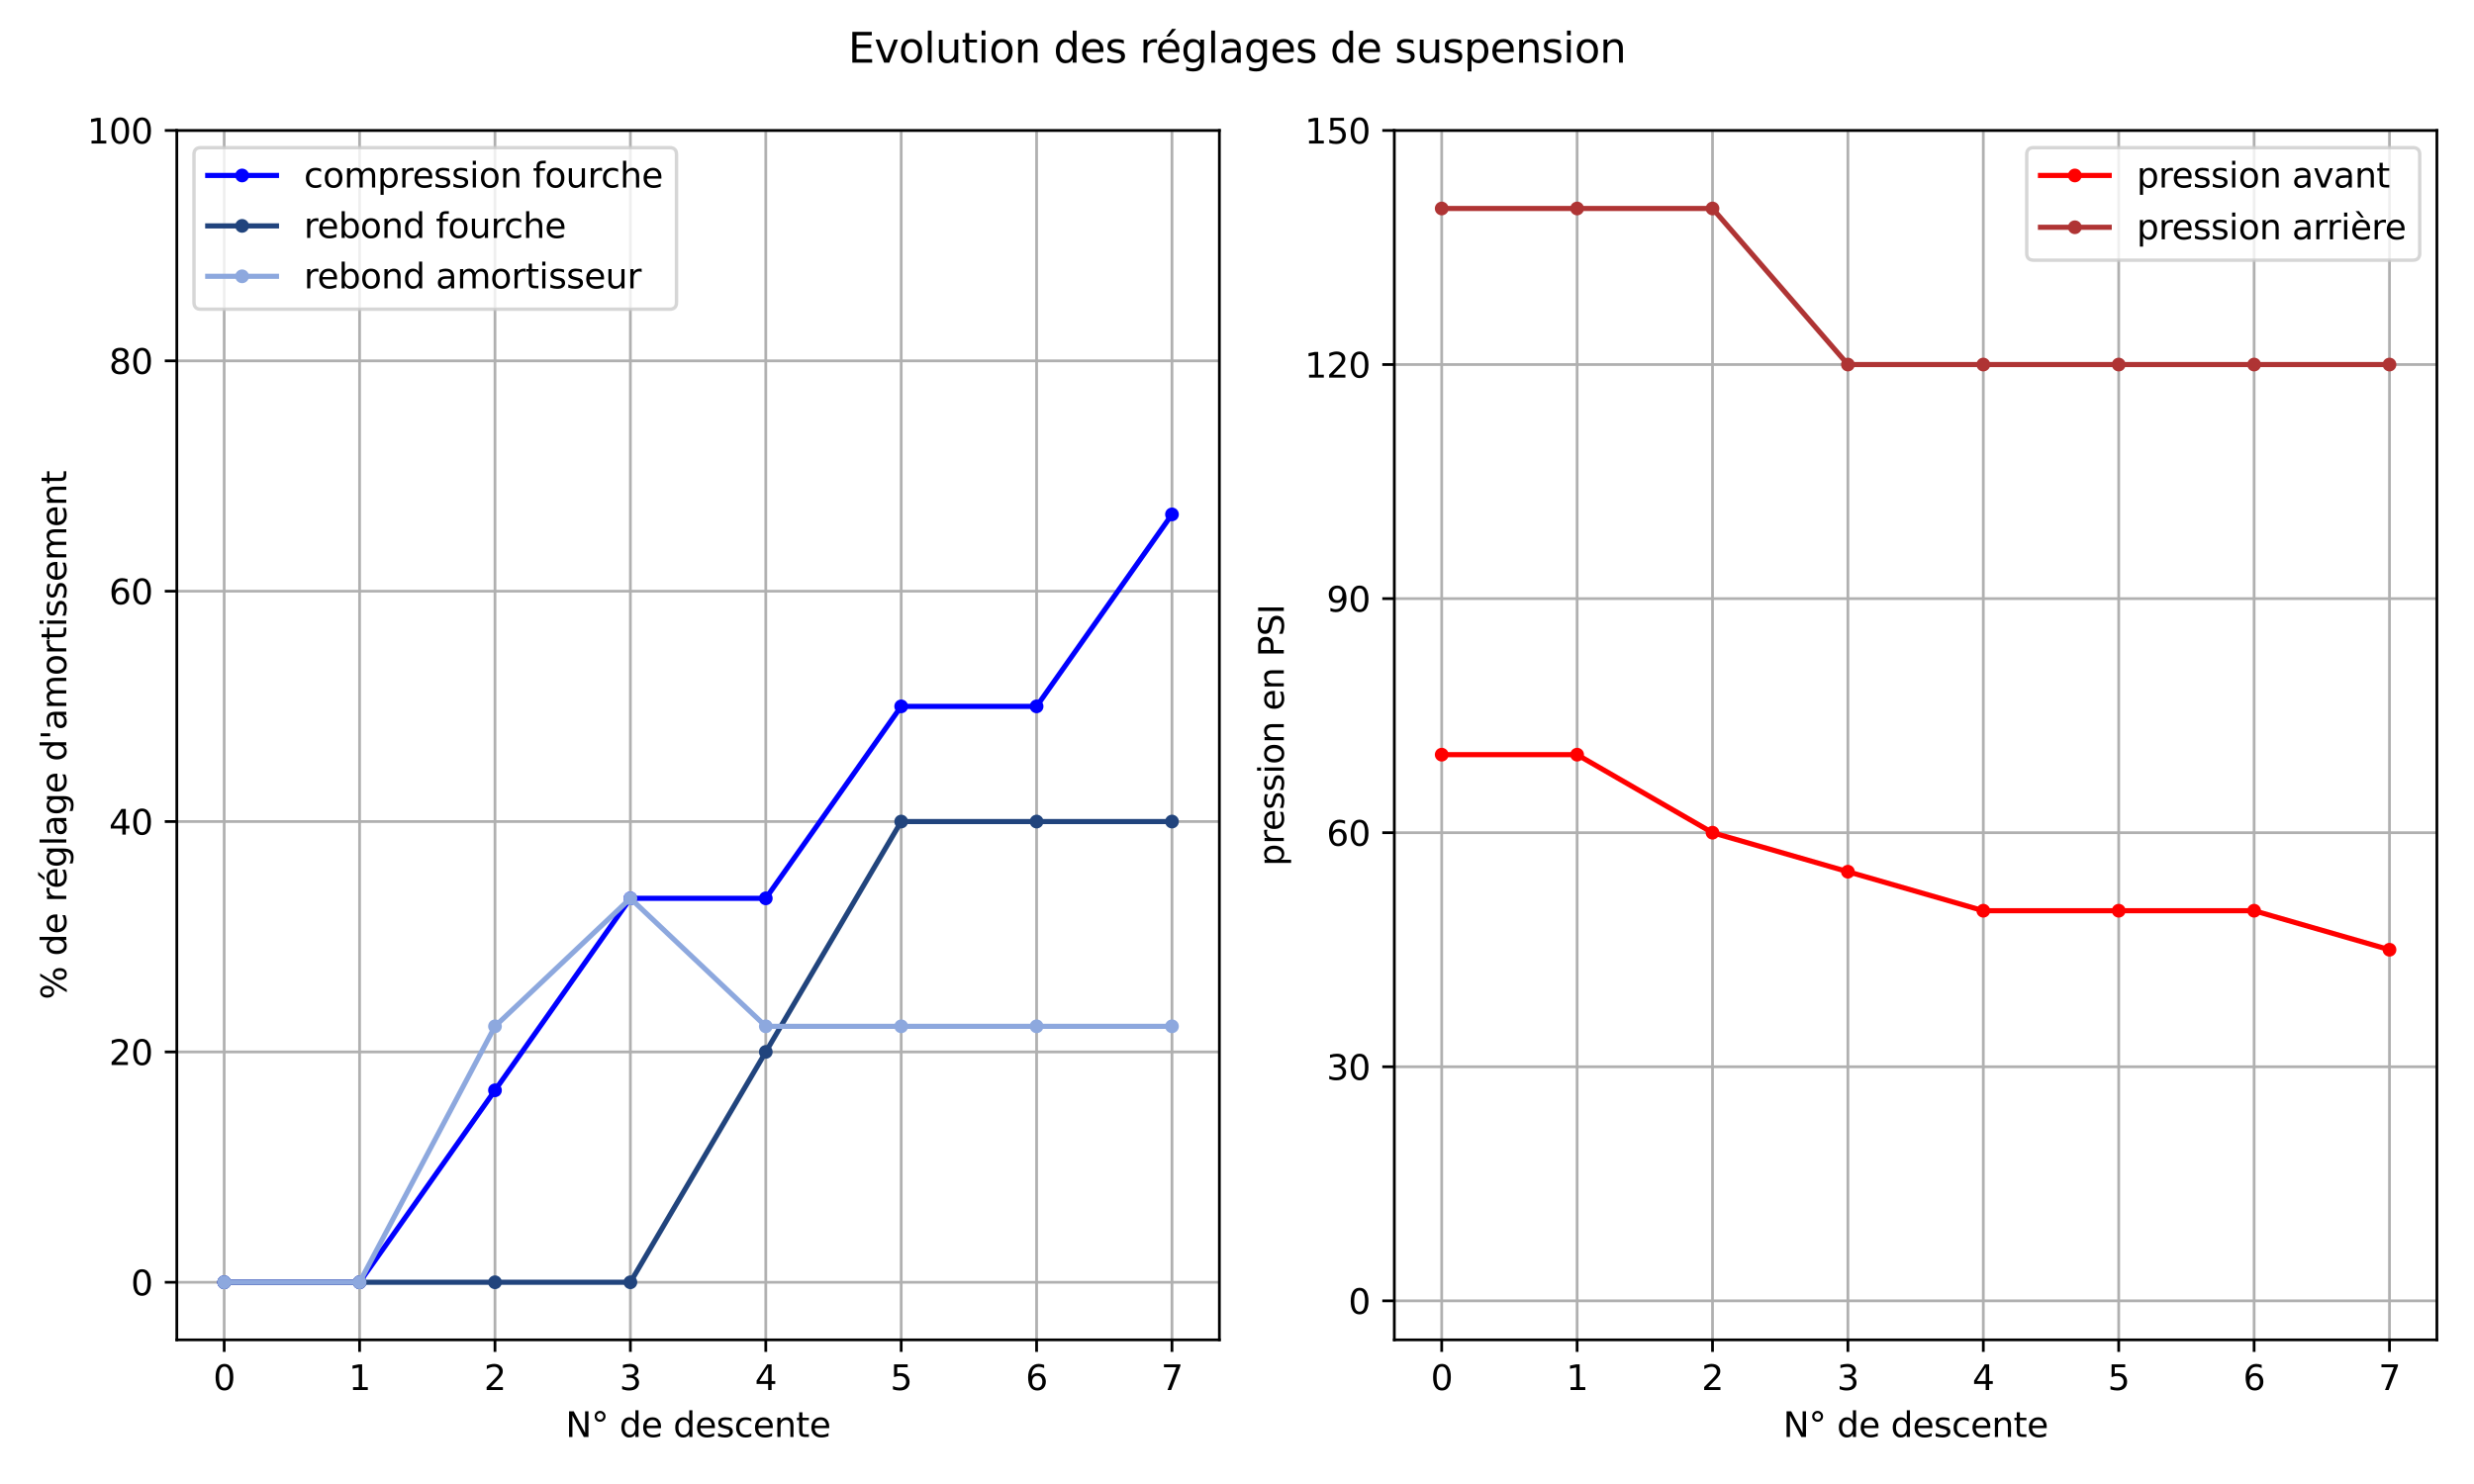 <?xml version="1.0" encoding="utf-8" standalone="no"?>
<!DOCTYPE svg PUBLIC "-//W3C//DTD SVG 1.1//EN"
  "http://www.w3.org/Graphics/SVG/1.1/DTD/svg11.dtd">
<svg xmlns:xlink="http://www.w3.org/1999/xlink" width="720pt" height="432pt" viewBox="0 0 720 432" xmlns="http://www.w3.org/2000/svg" version="1.1">
 <defs>
  <style type="text/css">*{stroke-linejoin: round; stroke-linecap: butt}</style>
 </defs>
 <g id="figure_1">
  <g id="patch_1">
   <path d="M 0 432 
L 720 432 
L 720 0 
L 0 0 
z
" style="fill: #ffffff"/>
  </g>
  <g id="axes_1">
   <g id="patch_2">
    <path d="M 51.455 390.04 
L 354.87 390.04 
L 354.87 37.98 
L 51.455 37.98 
z
" style="fill: #ffffff"/>
   </g>
   <g id="matplotlib.axis_1">
    <g id="xtick_1">
     <g id="line2d_1">
      <path d="M 65.247 390.04 
L 65.247 37.98 
" clip-path="url(#p8ac322ca36)" style="fill: none; stroke: #b0b0b0; stroke-width: 0.8; stroke-linecap: square"/>
     </g>
     <g id="line2d_2">
      <defs>
       <path id="m8f6529976f" d="M 0 0 
L 0 3.5 
" style="stroke: #000000; stroke-width: 0.8"/>
      </defs>
      <g>
       <use xlink:href="#m8f6529976f" x="65.247" y="390.04" style="stroke: #000000; stroke-width: 0.8"/>
      </g>
     </g>
     <g id="text_1">
      <!-- 0 -->
      <g transform="translate(62.065 404.638) scale(0.1 -0.1)">
       <defs>
        <path id="DejaVuSans-30" d="M 2034 4250 
Q 1547 4250 1301 3770 
Q 1056 3291 1056 2328 
Q 1056 1369 1301 889 
Q 1547 409 2034 409 
Q 2525 409 2770 889 
Q 3016 1369 3016 2328 
Q 3016 3291 2770 3770 
Q 2525 4250 2034 4250 
z
M 2034 4750 
Q 2819 4750 3233 4129 
Q 3647 3509 3647 2328 
Q 3647 1150 3233 529 
Q 2819 -91 2034 -91 
Q 1250 -91 836 529 
Q 422 1150 422 2328 
Q 422 3509 836 4129 
Q 1250 4750 2034 4750 
z
" transform="scale(0.016)"/>
       </defs>
       <use xlink:href="#DejaVuSans-30"/>
      </g>
     </g>
    </g>
    <g id="xtick_2">
     <g id="line2d_3">
      <path d="M 104.651 390.04 
L 104.651 37.98 
" clip-path="url(#p8ac322ca36)" style="fill: none; stroke: #b0b0b0; stroke-width: 0.8; stroke-linecap: square"/>
     </g>
     <g id="line2d_4">
      <g>
       <use xlink:href="#m8f6529976f" x="104.651" y="390.04" style="stroke: #000000; stroke-width: 0.8"/>
      </g>
     </g>
     <g id="text_2">
      <!-- 1 -->
      <g transform="translate(101.47 404.638) scale(0.1 -0.1)">
       <defs>
        <path id="DejaVuSans-31" d="M 794 531 
L 1825 531 
L 1825 4091 
L 703 3866 
L 703 4441 
L 1819 4666 
L 2450 4666 
L 2450 531 
L 3481 531 
L 3481 0 
L 794 0 
L 794 531 
z
" transform="scale(0.016)"/>
       </defs>
       <use xlink:href="#DejaVuSans-31"/>
      </g>
     </g>
    </g>
    <g id="xtick_3">
     <g id="line2d_5">
      <path d="M 144.056 390.04 
L 144.056 37.98 
" clip-path="url(#p8ac322ca36)" style="fill: none; stroke: #b0b0b0; stroke-width: 0.8; stroke-linecap: square"/>
     </g>
     <g id="line2d_6">
      <g>
       <use xlink:href="#m8f6529976f" x="144.056" y="390.04" style="stroke: #000000; stroke-width: 0.8"/>
      </g>
     </g>
     <g id="text_3">
      <!-- 2 -->
      <g transform="translate(140.874 404.638) scale(0.1 -0.1)">
       <defs>
        <path id="DejaVuSans-32" d="M 1228 531 
L 3431 531 
L 3431 0 
L 469 0 
L 469 531 
Q 828 903 1448 1529 
Q 2069 2156 2228 2338 
Q 2531 2678 2651 2914 
Q 2772 3150 2772 3378 
Q 2772 3750 2511 3984 
Q 2250 4219 1831 4219 
Q 1534 4219 1204 4116 
Q 875 4013 500 3803 
L 500 4441 
Q 881 4594 1212 4672 
Q 1544 4750 1819 4750 
Q 2544 4750 2975 4387 
Q 3406 4025 3406 3419 
Q 3406 3131 3298 2873 
Q 3191 2616 2906 2266 
Q 2828 2175 2409 1742 
Q 1991 1309 1228 531 
z
" transform="scale(0.016)"/>
       </defs>
       <use xlink:href="#DejaVuSans-32"/>
      </g>
     </g>
    </g>
    <g id="xtick_4">
     <g id="line2d_7">
      <path d="M 183.46 390.04 
L 183.46 37.98 
" clip-path="url(#p8ac322ca36)" style="fill: none; stroke: #b0b0b0; stroke-width: 0.8; stroke-linecap: square"/>
     </g>
     <g id="line2d_8">
      <g>
       <use xlink:href="#m8f6529976f" x="183.46" y="390.04" style="stroke: #000000; stroke-width: 0.8"/>
      </g>
     </g>
     <g id="text_4">
      <!-- 3 -->
      <g transform="translate(180.279 404.638) scale(0.1 -0.1)">
       <defs>
        <path id="DejaVuSans-33" d="M 2597 2516 
Q 3050 2419 3304 2112 
Q 3559 1806 3559 1356 
Q 3559 666 3084 287 
Q 2609 -91 1734 -91 
Q 1441 -91 1130 -33 
Q 819 25 488 141 
L 488 750 
Q 750 597 1062 519 
Q 1375 441 1716 441 
Q 2309 441 2620 675 
Q 2931 909 2931 1356 
Q 2931 1769 2642 2001 
Q 2353 2234 1838 2234 
L 1294 2234 
L 1294 2753 
L 1863 2753 
Q 2328 2753 2575 2939 
Q 2822 3125 2822 3475 
Q 2822 3834 2567 4026 
Q 2313 4219 1838 4219 
Q 1578 4219 1281 4162 
Q 984 4106 628 3988 
L 628 4550 
Q 988 4650 1302 4700 
Q 1616 4750 1894 4750 
Q 2613 4750 3031 4423 
Q 3450 4097 3450 3541 
Q 3450 3153 3228 2886 
Q 3006 2619 2597 2516 
z
" transform="scale(0.016)"/>
       </defs>
       <use xlink:href="#DejaVuSans-33"/>
      </g>
     </g>
    </g>
    <g id="xtick_5">
     <g id="line2d_9">
      <path d="M 222.865 390.04 
L 222.865 37.98 
" clip-path="url(#p8ac322ca36)" style="fill: none; stroke: #b0b0b0; stroke-width: 0.8; stroke-linecap: square"/>
     </g>
     <g id="line2d_10">
      <g>
       <use xlink:href="#m8f6529976f" x="222.865" y="390.04" style="stroke: #000000; stroke-width: 0.8"/>
      </g>
     </g>
     <g id="text_5">
      <!-- 4 -->
      <g transform="translate(219.684 404.638) scale(0.1 -0.1)">
       <defs>
        <path id="DejaVuSans-34" d="M 2419 4116 
L 825 1625 
L 2419 1625 
L 2419 4116 
z
M 2253 4666 
L 3047 4666 
L 3047 1625 
L 3713 1625 
L 3713 1100 
L 3047 1100 
L 3047 0 
L 2419 0 
L 2419 1100 
L 313 1100 
L 313 1709 
L 2253 4666 
z
" transform="scale(0.016)"/>
       </defs>
       <use xlink:href="#DejaVuSans-34"/>
      </g>
     </g>
    </g>
    <g id="xtick_6">
     <g id="line2d_11">
      <path d="M 262.269 390.04 
L 262.269 37.98 
" clip-path="url(#p8ac322ca36)" style="fill: none; stroke: #b0b0b0; stroke-width: 0.8; stroke-linecap: square"/>
     </g>
     <g id="line2d_12">
      <g>
       <use xlink:href="#m8f6529976f" x="262.269" y="390.04" style="stroke: #000000; stroke-width: 0.8"/>
      </g>
     </g>
     <g id="text_6">
      <!-- 5 -->
      <g transform="translate(259.088 404.638) scale(0.1 -0.1)">
       <defs>
        <path id="DejaVuSans-35" d="M 691 4666 
L 3169 4666 
L 3169 4134 
L 1269 4134 
L 1269 2991 
Q 1406 3038 1543 3061 
Q 1681 3084 1819 3084 
Q 2600 3084 3056 2656 
Q 3513 2228 3513 1497 
Q 3513 744 3044 326 
Q 2575 -91 1722 -91 
Q 1428 -91 1123 -41 
Q 819 9 494 109 
L 494 744 
Q 775 591 1075 516 
Q 1375 441 1709 441 
Q 2250 441 2565 725 
Q 2881 1009 2881 1497 
Q 2881 1984 2565 2268 
Q 2250 2553 1709 2553 
Q 1456 2553 1204 2497 
Q 953 2441 691 2322 
L 691 4666 
z
" transform="scale(0.016)"/>
       </defs>
       <use xlink:href="#DejaVuSans-35"/>
      </g>
     </g>
    </g>
    <g id="xtick_7">
     <g id="line2d_13">
      <path d="M 301.674 390.04 
L 301.674 37.98 
" clip-path="url(#p8ac322ca36)" style="fill: none; stroke: #b0b0b0; stroke-width: 0.8; stroke-linecap: square"/>
     </g>
     <g id="line2d_14">
      <g>
       <use xlink:href="#m8f6529976f" x="301.674" y="390.04" style="stroke: #000000; stroke-width: 0.8"/>
      </g>
     </g>
     <g id="text_7">
      <!-- 6 -->
      <g transform="translate(298.493 404.638) scale(0.1 -0.1)">
       <defs>
        <path id="DejaVuSans-36" d="M 2113 2584 
Q 1688 2584 1439 2293 
Q 1191 2003 1191 1497 
Q 1191 994 1439 701 
Q 1688 409 2113 409 
Q 2538 409 2786 701 
Q 3034 994 3034 1497 
Q 3034 2003 2786 2293 
Q 2538 2584 2113 2584 
z
M 3366 4563 
L 3366 3988 
Q 3128 4100 2886 4159 
Q 2644 4219 2406 4219 
Q 1781 4219 1451 3797 
Q 1122 3375 1075 2522 
Q 1259 2794 1537 2939 
Q 1816 3084 2150 3084 
Q 2853 3084 3261 2657 
Q 3669 2231 3669 1497 
Q 3669 778 3244 343 
Q 2819 -91 2113 -91 
Q 1303 -91 875 529 
Q 447 1150 447 2328 
Q 447 3434 972 4092 
Q 1497 4750 2381 4750 
Q 2619 4750 2861 4703 
Q 3103 4656 3366 4563 
z
" transform="scale(0.016)"/>
       </defs>
       <use xlink:href="#DejaVuSans-36"/>
      </g>
     </g>
    </g>
    <g id="xtick_8">
     <g id="line2d_15">
      <path d="M 341.078 390.04 
L 341.078 37.98 
" clip-path="url(#p8ac322ca36)" style="fill: none; stroke: #b0b0b0; stroke-width: 0.8; stroke-linecap: square"/>
     </g>
     <g id="line2d_16">
      <g>
       <use xlink:href="#m8f6529976f" x="341.078" y="390.04" style="stroke: #000000; stroke-width: 0.8"/>
      </g>
     </g>
     <g id="text_8">
      <!-- 7 -->
      <g transform="translate(337.897 404.638) scale(0.1 -0.1)">
       <defs>
        <path id="DejaVuSans-37" d="M 525 4666 
L 3525 4666 
L 3525 4397 
L 1831 0 
L 1172 0 
L 2766 4134 
L 525 4134 
L 525 4666 
z
" transform="scale(0.016)"/>
       </defs>
       <use xlink:href="#DejaVuSans-37"/>
      </g>
     </g>
    </g>
    <g id="text_9">
     <!-- N° de descente -->
     <g transform="translate(164.606 418.317) scale(0.1 -0.1)">
      <defs>
       <path id="DejaVuSans-4e" d="M 628 4666 
L 1478 4666 
L 3547 763 
L 3547 4666 
L 4159 4666 
L 4159 0 
L 3309 0 
L 1241 3903 
L 1241 0 
L 628 0 
L 628 4666 
z
" transform="scale(0.016)"/>
       <path id="DejaVuSans-b0" d="M 1600 4347 
Q 1350 4347 1178 4173 
Q 1006 4000 1006 3750 
Q 1006 3503 1178 3333 
Q 1350 3163 1600 3163 
Q 1850 3163 2022 3333 
Q 2194 3503 2194 3750 
Q 2194 3997 2020 4172 
Q 1847 4347 1600 4347 
z
M 1600 4750 
Q 1800 4750 1984 4673 
Q 2169 4597 2303 4453 
Q 2447 4313 2519 4134 
Q 2591 3956 2591 3750 
Q 2591 3338 2302 3052 
Q 2013 2766 1594 2766 
Q 1172 2766 890 3047 
Q 609 3328 609 3750 
Q 609 4169 896 4459 
Q 1184 4750 1600 4750 
z
" transform="scale(0.016)"/>
       <path id="DejaVuSans-20" transform="scale(0.016)"/>
       <path id="DejaVuSans-64" d="M 2906 2969 
L 2906 4863 
L 3481 4863 
L 3481 0 
L 2906 0 
L 2906 525 
Q 2725 213 2448 61 
Q 2172 -91 1784 -91 
Q 1150 -91 751 415 
Q 353 922 353 1747 
Q 353 2572 751 3078 
Q 1150 3584 1784 3584 
Q 2172 3584 2448 3432 
Q 2725 3281 2906 2969 
z
M 947 1747 
Q 947 1113 1208 752 
Q 1469 391 1925 391 
Q 2381 391 2643 752 
Q 2906 1113 2906 1747 
Q 2906 2381 2643 2742 
Q 2381 3103 1925 3103 
Q 1469 3103 1208 2742 
Q 947 2381 947 1747 
z
" transform="scale(0.016)"/>
       <path id="DejaVuSans-65" d="M 3597 1894 
L 3597 1613 
L 953 1613 
Q 991 1019 1311 708 
Q 1631 397 2203 397 
Q 2534 397 2845 478 
Q 3156 559 3463 722 
L 3463 178 
Q 3153 47 2828 -22 
Q 2503 -91 2169 -91 
Q 1331 -91 842 396 
Q 353 884 353 1716 
Q 353 2575 817 3079 
Q 1281 3584 2069 3584 
Q 2775 3584 3186 3129 
Q 3597 2675 3597 1894 
z
M 3022 2063 
Q 3016 2534 2758 2815 
Q 2500 3097 2075 3097 
Q 1594 3097 1305 2825 
Q 1016 2553 972 2059 
L 3022 2063 
z
" transform="scale(0.016)"/>
       <path id="DejaVuSans-73" d="M 2834 3397 
L 2834 2853 
Q 2591 2978 2328 3040 
Q 2066 3103 1784 3103 
Q 1356 3103 1142 2972 
Q 928 2841 928 2578 
Q 928 2378 1081 2264 
Q 1234 2150 1697 2047 
L 1894 2003 
Q 2506 1872 2764 1633 
Q 3022 1394 3022 966 
Q 3022 478 2636 193 
Q 2250 -91 1575 -91 
Q 1294 -91 989 -36 
Q 684 19 347 128 
L 347 722 
Q 666 556 975 473 
Q 1284 391 1588 391 
Q 1994 391 2212 530 
Q 2431 669 2431 922 
Q 2431 1156 2273 1281 
Q 2116 1406 1581 1522 
L 1381 1569 
Q 847 1681 609 1914 
Q 372 2147 372 2553 
Q 372 3047 722 3315 
Q 1072 3584 1716 3584 
Q 2034 3584 2315 3537 
Q 2597 3491 2834 3397 
z
" transform="scale(0.016)"/>
       <path id="DejaVuSans-63" d="M 3122 3366 
L 3122 2828 
Q 2878 2963 2633 3030 
Q 2388 3097 2138 3097 
Q 1578 3097 1268 2742 
Q 959 2388 959 1747 
Q 959 1106 1268 751 
Q 1578 397 2138 397 
Q 2388 397 2633 464 
Q 2878 531 3122 666 
L 3122 134 
Q 2881 22 2623 -34 
Q 2366 -91 2075 -91 
Q 1284 -91 818 406 
Q 353 903 353 1747 
Q 353 2603 823 3093 
Q 1294 3584 2113 3584 
Q 2378 3584 2631 3529 
Q 2884 3475 3122 3366 
z
" transform="scale(0.016)"/>
       <path id="DejaVuSans-6e" d="M 3513 2113 
L 3513 0 
L 2938 0 
L 2938 2094 
Q 2938 2591 2744 2837 
Q 2550 3084 2163 3084 
Q 1697 3084 1428 2787 
Q 1159 2491 1159 1978 
L 1159 0 
L 581 0 
L 581 3500 
L 1159 3500 
L 1159 2956 
Q 1366 3272 1645 3428 
Q 1925 3584 2291 3584 
Q 2894 3584 3203 3211 
Q 3513 2838 3513 2113 
z
" transform="scale(0.016)"/>
       <path id="DejaVuSans-74" d="M 1172 4494 
L 1172 3500 
L 2356 3500 
L 2356 3053 
L 1172 3053 
L 1172 1153 
Q 1172 725 1289 603 
Q 1406 481 1766 481 
L 2356 481 
L 2356 0 
L 1766 0 
Q 1100 0 847 248 
Q 594 497 594 1153 
L 594 3053 
L 172 3053 
L 172 3500 
L 594 3500 
L 594 4494 
L 1172 4494 
z
" transform="scale(0.016)"/>
      </defs>
      <use xlink:href="#DejaVuSans-4e"/>
      <use xlink:href="#DejaVuSans-b0" x="74.805"/>
      <use xlink:href="#DejaVuSans-20" x="124.805"/>
      <use xlink:href="#DejaVuSans-64" x="156.592"/>
      <use xlink:href="#DejaVuSans-65" x="220.068"/>
      <use xlink:href="#DejaVuSans-20" x="281.592"/>
      <use xlink:href="#DejaVuSans-64" x="313.379"/>
      <use xlink:href="#DejaVuSans-65" x="376.855"/>
      <use xlink:href="#DejaVuSans-73" x="438.379"/>
      <use xlink:href="#DejaVuSans-63" x="490.479"/>
      <use xlink:href="#DejaVuSans-65" x="545.459"/>
      <use xlink:href="#DejaVuSans-6e" x="606.982"/>
      <use xlink:href="#DejaVuSans-74" x="670.361"/>
      <use xlink:href="#DejaVuSans-65" x="709.57"/>
     </g>
    </g>
   </g>
   <g id="matplotlib.axis_2">
    <g id="ytick_1">
     <g id="line2d_17">
      <path d="M 51.455 373.275 
L 354.87 373.275 
" clip-path="url(#p8ac322ca36)" style="fill: none; stroke: #b0b0b0; stroke-width: 0.8; stroke-linecap: square"/>
     </g>
     <g id="line2d_18">
      <defs>
       <path id="mc7c165db32" d="M 0 0 
L -3.5 0 
" style="stroke: #000000; stroke-width: 0.8"/>
      </defs>
      <g>
       <use xlink:href="#mc7c165db32" x="51.455" y="373.275" style="stroke: #000000; stroke-width: 0.8"/>
      </g>
     </g>
     <g id="text_10">
      <!-- 0 -->
      <g transform="translate(38.093 377.074) scale(0.1 -0.1)">
       <use xlink:href="#DejaVuSans-30"/>
      </g>
     </g>
    </g>
    <g id="ytick_2">
     <g id="line2d_19">
      <path d="M 51.455 306.216 
L 354.87 306.216 
" clip-path="url(#p8ac322ca36)" style="fill: none; stroke: #b0b0b0; stroke-width: 0.8; stroke-linecap: square"/>
     </g>
     <g id="line2d_20">
      <g>
       <use xlink:href="#mc7c165db32" x="51.455" y="306.216" style="stroke: #000000; stroke-width: 0.8"/>
      </g>
     </g>
     <g id="text_11">
      <!-- 20 -->
      <g transform="translate(31.73 310.015) scale(0.1 -0.1)">
       <use xlink:href="#DejaVuSans-32"/>
       <use xlink:href="#DejaVuSans-30" x="63.623"/>
      </g>
     </g>
    </g>
    <g id="ytick_3">
     <g id="line2d_21">
      <path d="M 51.455 239.157 
L 354.87 239.157 
" clip-path="url(#p8ac322ca36)" style="fill: none; stroke: #b0b0b0; stroke-width: 0.8; stroke-linecap: square"/>
     </g>
     <g id="line2d_22">
      <g>
       <use xlink:href="#mc7c165db32" x="51.455" y="239.157" style="stroke: #000000; stroke-width: 0.8"/>
      </g>
     </g>
     <g id="text_12">
      <!-- 40 -->
      <g transform="translate(31.73 242.956) scale(0.1 -0.1)">
       <use xlink:href="#DejaVuSans-34"/>
       <use xlink:href="#DejaVuSans-30" x="63.623"/>
      </g>
     </g>
    </g>
    <g id="ytick_4">
     <g id="line2d_23">
      <path d="M 51.455 172.098 
L 354.87 172.098 
" clip-path="url(#p8ac322ca36)" style="fill: none; stroke: #b0b0b0; stroke-width: 0.8; stroke-linecap: square"/>
     </g>
     <g id="line2d_24">
      <g>
       <use xlink:href="#mc7c165db32" x="51.455" y="172.098" style="stroke: #000000; stroke-width: 0.8"/>
      </g>
     </g>
     <g id="text_13">
      <!-- 60 -->
      <g transform="translate(31.73 175.897) scale(0.1 -0.1)">
       <use xlink:href="#DejaVuSans-36"/>
       <use xlink:href="#DejaVuSans-30" x="63.623"/>
      </g>
     </g>
    </g>
    <g id="ytick_5">
     <g id="line2d_25">
      <path d="M 51.455 105.039 
L 354.87 105.039 
" clip-path="url(#p8ac322ca36)" style="fill: none; stroke: #b0b0b0; stroke-width: 0.8; stroke-linecap: square"/>
     </g>
     <g id="line2d_26">
      <g>
       <use xlink:href="#mc7c165db32" x="51.455" y="105.039" style="stroke: #000000; stroke-width: 0.8"/>
      </g>
     </g>
     <g id="text_14">
      <!-- 80 -->
      <g transform="translate(31.73 108.838) scale(0.1 -0.1)">
       <defs>
        <path id="DejaVuSans-38" d="M 2034 2216 
Q 1584 2216 1326 1975 
Q 1069 1734 1069 1313 
Q 1069 891 1326 650 
Q 1584 409 2034 409 
Q 2484 409 2743 651 
Q 3003 894 3003 1313 
Q 3003 1734 2745 1975 
Q 2488 2216 2034 2216 
z
M 1403 2484 
Q 997 2584 770 2862 
Q 544 3141 544 3541 
Q 544 4100 942 4425 
Q 1341 4750 2034 4750 
Q 2731 4750 3128 4425 
Q 3525 4100 3525 3541 
Q 3525 3141 3298 2862 
Q 3072 2584 2669 2484 
Q 3125 2378 3379 2068 
Q 3634 1759 3634 1313 
Q 3634 634 3220 271 
Q 2806 -91 2034 -91 
Q 1263 -91 848 271 
Q 434 634 434 1313 
Q 434 1759 690 2068 
Q 947 2378 1403 2484 
z
M 1172 3481 
Q 1172 3119 1398 2916 
Q 1625 2713 2034 2713 
Q 2441 2713 2670 2916 
Q 2900 3119 2900 3481 
Q 2900 3844 2670 4047 
Q 2441 4250 2034 4250 
Q 1625 4250 1398 4047 
Q 1172 3844 1172 3481 
z
" transform="scale(0.016)"/>
       </defs>
       <use xlink:href="#DejaVuSans-38"/>
       <use xlink:href="#DejaVuSans-30" x="63.623"/>
      </g>
     </g>
    </g>
    <g id="ytick_6">
     <g id="line2d_27">
      <path d="M 51.455 37.98 
L 354.87 37.98 
" clip-path="url(#p8ac322ca36)" style="fill: none; stroke: #b0b0b0; stroke-width: 0.8; stroke-linecap: square"/>
     </g>
     <g id="line2d_28">
      <g>
       <use xlink:href="#mc7c165db32" x="51.455" y="37.98" style="stroke: #000000; stroke-width: 0.8"/>
      </g>
     </g>
     <g id="text_15">
      <!-- 100 -->
      <g transform="translate(25.367 41.779) scale(0.1 -0.1)">
       <use xlink:href="#DejaVuSans-31"/>
       <use xlink:href="#DejaVuSans-30" x="63.623"/>
       <use xlink:href="#DejaVuSans-30" x="127.246"/>
      </g>
     </g>
    </g>
    <g id="text_16">
     <!-- % de réglage d'amortissement -->
     <g transform="translate(19.288 290.985) rotate(-90) scale(0.1 -0.1)">
      <defs>
       <path id="DejaVuSans-25" d="M 4653 2053 
Q 4381 2053 4226 1822 
Q 4072 1591 4072 1178 
Q 4072 772 4226 539 
Q 4381 306 4653 306 
Q 4919 306 5073 539 
Q 5228 772 5228 1178 
Q 5228 1588 5073 1820 
Q 4919 2053 4653 2053 
z
M 4653 2450 
Q 5147 2450 5437 2106 
Q 5728 1763 5728 1178 
Q 5728 594 5436 251 
Q 5144 -91 4653 -91 
Q 4153 -91 3862 251 
Q 3572 594 3572 1178 
Q 3572 1766 3864 2108 
Q 4156 2450 4653 2450 
z
M 1428 4353 
Q 1159 4353 1004 4120 
Q 850 3888 850 3481 
Q 850 3069 1003 2837 
Q 1156 2606 1428 2606 
Q 1700 2606 1854 2837 
Q 2009 3069 2009 3481 
Q 2009 3884 1853 4118 
Q 1697 4353 1428 4353 
z
M 4250 4750 
L 4750 4750 
L 1831 -91 
L 1331 -91 
L 4250 4750 
z
M 1428 4750 
Q 1922 4750 2215 4408 
Q 2509 4066 2509 3481 
Q 2509 2891 2217 2550 
Q 1925 2209 1428 2209 
Q 931 2209 642 2551 
Q 353 2894 353 3481 
Q 353 4063 643 4406 
Q 934 4750 1428 4750 
z
" transform="scale(0.016)"/>
       <path id="DejaVuSans-72" d="M 2631 2963 
Q 2534 3019 2420 3045 
Q 2306 3072 2169 3072 
Q 1681 3072 1420 2755 
Q 1159 2438 1159 1844 
L 1159 0 
L 581 0 
L 581 3500 
L 1159 3500 
L 1159 2956 
Q 1341 3275 1631 3429 
Q 1922 3584 2338 3584 
Q 2397 3584 2469 3576 
Q 2541 3569 2628 3553 
L 2631 2963 
z
" transform="scale(0.016)"/>
       <path id="DejaVuSans-e9" d="M 3597 1894 
L 3597 1613 
L 953 1613 
Q 991 1019 1311 708 
Q 1631 397 2203 397 
Q 2534 397 2845 478 
Q 3156 559 3463 722 
L 3463 178 
Q 3153 47 2828 -22 
Q 2503 -91 2169 -91 
Q 1331 -91 842 396 
Q 353 884 353 1716 
Q 353 2575 817 3079 
Q 1281 3584 2069 3584 
Q 2775 3584 3186 3129 
Q 3597 2675 3597 1894 
z
M 3022 2063 
Q 3016 2534 2758 2815 
Q 2500 3097 2075 3097 
Q 1594 3097 1305 2825 
Q 1016 2553 972 2059 
L 3022 2063 
z
M 2469 5119 
L 3091 5119 
L 2072 3944 
L 1594 3944 
L 2469 5119 
z
" transform="scale(0.016)"/>
       <path id="DejaVuSans-67" d="M 2906 1791 
Q 2906 2416 2648 2759 
Q 2391 3103 1925 3103 
Q 1463 3103 1205 2759 
Q 947 2416 947 1791 
Q 947 1169 1205 825 
Q 1463 481 1925 481 
Q 2391 481 2648 825 
Q 2906 1169 2906 1791 
z
M 3481 434 
Q 3481 -459 3084 -895 
Q 2688 -1331 1869 -1331 
Q 1566 -1331 1297 -1286 
Q 1028 -1241 775 -1147 
L 775 -588 
Q 1028 -725 1275 -790 
Q 1522 -856 1778 -856 
Q 2344 -856 2625 -561 
Q 2906 -266 2906 331 
L 2906 616 
Q 2728 306 2450 153 
Q 2172 0 1784 0 
Q 1141 0 747 490 
Q 353 981 353 1791 
Q 353 2603 747 3093 
Q 1141 3584 1784 3584 
Q 2172 3584 2450 3431 
Q 2728 3278 2906 2969 
L 2906 3500 
L 3481 3500 
L 3481 434 
z
" transform="scale(0.016)"/>
       <path id="DejaVuSans-6c" d="M 603 4863 
L 1178 4863 
L 1178 0 
L 603 0 
L 603 4863 
z
" transform="scale(0.016)"/>
       <path id="DejaVuSans-61" d="M 2194 1759 
Q 1497 1759 1228 1600 
Q 959 1441 959 1056 
Q 959 750 1161 570 
Q 1363 391 1709 391 
Q 2188 391 2477 730 
Q 2766 1069 2766 1631 
L 2766 1759 
L 2194 1759 
z
M 3341 1997 
L 3341 0 
L 2766 0 
L 2766 531 
Q 2569 213 2275 61 
Q 1981 -91 1556 -91 
Q 1019 -91 701 211 
Q 384 513 384 1019 
Q 384 1609 779 1909 
Q 1175 2209 1959 2209 
L 2766 2209 
L 2766 2266 
Q 2766 2663 2505 2880 
Q 2244 3097 1772 3097 
Q 1472 3097 1187 3025 
Q 903 2953 641 2809 
L 641 3341 
Q 956 3463 1253 3523 
Q 1550 3584 1831 3584 
Q 2591 3584 2966 3190 
Q 3341 2797 3341 1997 
z
" transform="scale(0.016)"/>
       <path id="DejaVuSans-27" d="M 1147 4666 
L 1147 2931 
L 616 2931 
L 616 4666 
L 1147 4666 
z
" transform="scale(0.016)"/>
       <path id="DejaVuSans-6d" d="M 3328 2828 
Q 3544 3216 3844 3400 
Q 4144 3584 4550 3584 
Q 5097 3584 5394 3201 
Q 5691 2819 5691 2113 
L 5691 0 
L 5113 0 
L 5113 2094 
Q 5113 2597 4934 2840 
Q 4756 3084 4391 3084 
Q 3944 3084 3684 2787 
Q 3425 2491 3425 1978 
L 3425 0 
L 2847 0 
L 2847 2094 
Q 2847 2600 2669 2842 
Q 2491 3084 2119 3084 
Q 1678 3084 1418 2786 
Q 1159 2488 1159 1978 
L 1159 0 
L 581 0 
L 581 3500 
L 1159 3500 
L 1159 2956 
Q 1356 3278 1631 3431 
Q 1906 3584 2284 3584 
Q 2666 3584 2933 3390 
Q 3200 3197 3328 2828 
z
" transform="scale(0.016)"/>
       <path id="DejaVuSans-6f" d="M 1959 3097 
Q 1497 3097 1228 2736 
Q 959 2375 959 1747 
Q 959 1119 1226 758 
Q 1494 397 1959 397 
Q 2419 397 2687 759 
Q 2956 1122 2956 1747 
Q 2956 2369 2687 2733 
Q 2419 3097 1959 3097 
z
M 1959 3584 
Q 2709 3584 3137 3096 
Q 3566 2609 3566 1747 
Q 3566 888 3137 398 
Q 2709 -91 1959 -91 
Q 1206 -91 779 398 
Q 353 888 353 1747 
Q 353 2609 779 3096 
Q 1206 3584 1959 3584 
z
" transform="scale(0.016)"/>
       <path id="DejaVuSans-69" d="M 603 3500 
L 1178 3500 
L 1178 0 
L 603 0 
L 603 3500 
z
M 603 4863 
L 1178 4863 
L 1178 4134 
L 603 4134 
L 603 4863 
z
" transform="scale(0.016)"/>
      </defs>
      <use xlink:href="#DejaVuSans-25"/>
      <use xlink:href="#DejaVuSans-20" x="95.02"/>
      <use xlink:href="#DejaVuSans-64" x="126.807"/>
      <use xlink:href="#DejaVuSans-65" x="190.283"/>
      <use xlink:href="#DejaVuSans-20" x="251.807"/>
      <use xlink:href="#DejaVuSans-72" x="283.594"/>
      <use xlink:href="#DejaVuSans-e9" x="322.457"/>
      <use xlink:href="#DejaVuSans-67" x="383.98"/>
      <use xlink:href="#DejaVuSans-6c" x="447.457"/>
      <use xlink:href="#DejaVuSans-61" x="475.24"/>
      <use xlink:href="#DejaVuSans-67" x="536.52"/>
      <use xlink:href="#DejaVuSans-65" x="599.996"/>
      <use xlink:href="#DejaVuSans-20" x="661.52"/>
      <use xlink:href="#DejaVuSans-64" x="693.307"/>
      <use xlink:href="#DejaVuSans-27" x="756.783"/>
      <use xlink:href="#DejaVuSans-61" x="784.273"/>
      <use xlink:href="#DejaVuSans-6d" x="845.553"/>
      <use xlink:href="#DejaVuSans-6f" x="942.965"/>
      <use xlink:href="#DejaVuSans-72" x="1004.146"/>
      <use xlink:href="#DejaVuSans-74" x="1045.26"/>
      <use xlink:href="#DejaVuSans-69" x="1084.469"/>
      <use xlink:href="#DejaVuSans-73" x="1112.252"/>
      <use xlink:href="#DejaVuSans-73" x="1164.352"/>
      <use xlink:href="#DejaVuSans-65" x="1216.451"/>
      <use xlink:href="#DejaVuSans-6d" x="1277.975"/>
      <use xlink:href="#DejaVuSans-65" x="1375.387"/>
      <use xlink:href="#DejaVuSans-6e" x="1436.91"/>
      <use xlink:href="#DejaVuSans-74" x="1500.289"/>
     </g>
    </g>
   </g>
   <g id="line2d_29">
    <path d="M 65.247 373.275 
L 104.651 373.275 
L 144.056 317.393 
L 183.46 261.51 
L 222.865 261.51 
L 262.269 205.628 
L 301.674 205.628 
L 341.078 149.745 
" clip-path="url(#p8ac322ca36)" style="fill: none; stroke: #0000ff; stroke-width: 1.5; stroke-linecap: square"/>
    <defs>
     <path id="m28307fc9e1" d="M 0 1.5 
C 0.398 1.5 0.779 1.342 1.061 1.061 
C 1.342 0.779 1.5 0.398 1.5 0 
C 1.5 -0.398 1.342 -0.779 1.061 -1.061 
C 0.779 -1.342 0.398 -1.5 0 -1.5 
C -0.398 -1.5 -0.779 -1.342 -1.061 -1.061 
C -1.342 -0.779 -1.5 -0.398 -1.5 0 
C -1.5 0.398 -1.342 0.779 -1.061 1.061 
C -0.779 1.342 -0.398 1.5 0 1.5 
z
" style="stroke: #0000ff"/>
    </defs>
    <g clip-path="url(#p8ac322ca36)">
     <use xlink:href="#m28307fc9e1" x="65.247" y="373.275" style="fill: #0000ff; stroke: #0000ff"/>
     <use xlink:href="#m28307fc9e1" x="104.651" y="373.275" style="fill: #0000ff; stroke: #0000ff"/>
     <use xlink:href="#m28307fc9e1" x="144.056" y="317.393" style="fill: #0000ff; stroke: #0000ff"/>
     <use xlink:href="#m28307fc9e1" x="183.46" y="261.51" style="fill: #0000ff; stroke: #0000ff"/>
     <use xlink:href="#m28307fc9e1" x="222.865" y="261.51" style="fill: #0000ff; stroke: #0000ff"/>
     <use xlink:href="#m28307fc9e1" x="262.269" y="205.628" style="fill: #0000ff; stroke: #0000ff"/>
     <use xlink:href="#m28307fc9e1" x="301.674" y="205.628" style="fill: #0000ff; stroke: #0000ff"/>
     <use xlink:href="#m28307fc9e1" x="341.078" y="149.745" style="fill: #0000ff; stroke: #0000ff"/>
    </g>
   </g>
   <g id="line2d_30">
    <path d="M 65.247 373.275 
L 104.651 373.275 
L 144.056 373.275 
L 183.46 373.275 
L 222.865 306.216 
L 262.269 239.157 
L 301.674 239.157 
L 341.078 239.157 
" clip-path="url(#p8ac322ca36)" style="fill: none; stroke: #21447d; stroke-width: 1.5; stroke-linecap: square"/>
    <defs>
     <path id="mcb224c5cb3" d="M 0 1.5 
C 0.398 1.5 0.779 1.342 1.061 1.061 
C 1.342 0.779 1.5 0.398 1.5 0 
C 1.5 -0.398 1.342 -0.779 1.061 -1.061 
C 0.779 -1.342 0.398 -1.5 0 -1.5 
C -0.398 -1.5 -0.779 -1.342 -1.061 -1.061 
C -1.342 -0.779 -1.5 -0.398 -1.5 0 
C -1.5 0.398 -1.342 0.779 -1.061 1.061 
C -0.779 1.342 -0.398 1.5 0 1.5 
z
" style="stroke: #21447d"/>
    </defs>
    <g clip-path="url(#p8ac322ca36)">
     <use xlink:href="#mcb224c5cb3" x="65.247" y="373.275" style="fill: #21447d; stroke: #21447d"/>
     <use xlink:href="#mcb224c5cb3" x="104.651" y="373.275" style="fill: #21447d; stroke: #21447d"/>
     <use xlink:href="#mcb224c5cb3" x="144.056" y="373.275" style="fill: #21447d; stroke: #21447d"/>
     <use xlink:href="#mcb224c5cb3" x="183.46" y="373.275" style="fill: #21447d; stroke: #21447d"/>
     <use xlink:href="#mcb224c5cb3" x="222.865" y="306.216" style="fill: #21447d; stroke: #21447d"/>
     <use xlink:href="#mcb224c5cb3" x="262.269" y="239.157" style="fill: #21447d; stroke: #21447d"/>
     <use xlink:href="#mcb224c5cb3" x="301.674" y="239.157" style="fill: #21447d; stroke: #21447d"/>
     <use xlink:href="#mcb224c5cb3" x="341.078" y="239.157" style="fill: #21447d; stroke: #21447d"/>
    </g>
   </g>
   <g id="line2d_31">
    <path d="M 65.247 373.275 
L 104.651 373.275 
L 144.056 298.765 
L 183.46 261.51 
L 222.865 298.765 
L 262.269 298.765 
L 301.674 298.765 
L 341.078 298.765 
" clip-path="url(#p8ac322ca36)" style="fill: none; stroke: #8da8de; stroke-width: 1.5; stroke-linecap: square"/>
    <defs>
     <path id="m6647f7e5fc" d="M 0 1.5 
C 0.398 1.5 0.779 1.342 1.061 1.061 
C 1.342 0.779 1.5 0.398 1.5 0 
C 1.5 -0.398 1.342 -0.779 1.061 -1.061 
C 0.779 -1.342 0.398 -1.5 0 -1.5 
C -0.398 -1.5 -0.779 -1.342 -1.061 -1.061 
C -1.342 -0.779 -1.5 -0.398 -1.5 0 
C -1.5 0.398 -1.342 0.779 -1.061 1.061 
C -0.779 1.342 -0.398 1.5 0 1.5 
z
" style="stroke: #8da8de"/>
    </defs>
    <g clip-path="url(#p8ac322ca36)">
     <use xlink:href="#m6647f7e5fc" x="65.247" y="373.275" style="fill: #8da8de; stroke: #8da8de"/>
     <use xlink:href="#m6647f7e5fc" x="104.651" y="373.275" style="fill: #8da8de; stroke: #8da8de"/>
     <use xlink:href="#m6647f7e5fc" x="144.056" y="298.765" style="fill: #8da8de; stroke: #8da8de"/>
     <use xlink:href="#m6647f7e5fc" x="183.46" y="261.51" style="fill: #8da8de; stroke: #8da8de"/>
     <use xlink:href="#m6647f7e5fc" x="222.865" y="298.765" style="fill: #8da8de; stroke: #8da8de"/>
     <use xlink:href="#m6647f7e5fc" x="262.269" y="298.765" style="fill: #8da8de; stroke: #8da8de"/>
     <use xlink:href="#m6647f7e5fc" x="301.674" y="298.765" style="fill: #8da8de; stroke: #8da8de"/>
     <use xlink:href="#m6647f7e5fc" x="341.078" y="298.765" style="fill: #8da8de; stroke: #8da8de"/>
    </g>
   </g>
   <g id="patch_3">
    <path d="M 51.455 390.04 
L 51.455 37.98 
" style="fill: none; stroke: #000000; stroke-width: 0.8; stroke-linejoin: miter; stroke-linecap: square"/>
   </g>
   <g id="patch_4">
    <path d="M 354.87 390.04 
L 354.87 37.98 
" style="fill: none; stroke: #000000; stroke-width: 0.8; stroke-linejoin: miter; stroke-linecap: square"/>
   </g>
   <g id="patch_5">
    <path d="M 51.455 390.04 
L 354.87 390.04 
" style="fill: none; stroke: #000000; stroke-width: 0.8; stroke-linejoin: miter; stroke-linecap: square"/>
   </g>
   <g id="patch_6">
    <path d="M 51.455 37.98 
L 354.87 37.98 
" style="fill: none; stroke: #000000; stroke-width: 0.8; stroke-linejoin: miter; stroke-linecap: square"/>
   </g>
   <g id="legend_1">
    <g id="patch_7">
     <path d="M 58.455 90.014 
L 194.883 90.014 
Q 196.883 90.014 196.883 88.014 
L 196.883 44.98 
Q 196.883 42.98 194.883 42.98 
L 58.455 42.98 
Q 56.455 42.98 56.455 44.98 
L 56.455 88.014 
Q 56.455 90.014 58.455 90.014 
z
" style="fill: #ffffff; opacity: 0.8; stroke: #cccccc; stroke-linejoin: miter"/>
    </g>
    <g id="line2d_32">
     <path d="M 60.455 51.078 
L 70.455 51.078 
L 80.455 51.078 
" style="fill: none; stroke: #0000ff; stroke-width: 1.5; stroke-linecap: square"/>
     <g>
      <use xlink:href="#m28307fc9e1" x="70.455" y="51.078" style="fill: #0000ff; stroke: #0000ff"/>
     </g>
    </g>
    <g id="text_17">
     <!-- compression fourche -->
     <g transform="translate(88.455 54.578) scale(0.1 -0.1)">
      <defs>
       <path id="DejaVuSans-70" d="M 1159 525 
L 1159 -1331 
L 581 -1331 
L 581 3500 
L 1159 3500 
L 1159 2969 
Q 1341 3281 1617 3432 
Q 1894 3584 2278 3584 
Q 2916 3584 3314 3078 
Q 3713 2572 3713 1747 
Q 3713 922 3314 415 
Q 2916 -91 2278 -91 
Q 1894 -91 1617 61 
Q 1341 213 1159 525 
z
M 3116 1747 
Q 3116 2381 2855 2742 
Q 2594 3103 2138 3103 
Q 1681 3103 1420 2742 
Q 1159 2381 1159 1747 
Q 1159 1113 1420 752 
Q 1681 391 2138 391 
Q 2594 391 2855 752 
Q 3116 1113 3116 1747 
z
" transform="scale(0.016)"/>
       <path id="DejaVuSans-66" d="M 2375 4863 
L 2375 4384 
L 1825 4384 
Q 1516 4384 1395 4259 
Q 1275 4134 1275 3809 
L 1275 3500 
L 2222 3500 
L 2222 3053 
L 1275 3053 
L 1275 0 
L 697 0 
L 697 3053 
L 147 3053 
L 147 3500 
L 697 3500 
L 697 3744 
Q 697 4328 969 4595 
Q 1241 4863 1831 4863 
L 2375 4863 
z
" transform="scale(0.016)"/>
       <path id="DejaVuSans-75" d="M 544 1381 
L 544 3500 
L 1119 3500 
L 1119 1403 
Q 1119 906 1312 657 
Q 1506 409 1894 409 
Q 2359 409 2629 706 
Q 2900 1003 2900 1516 
L 2900 3500 
L 3475 3500 
L 3475 0 
L 2900 0 
L 2900 538 
Q 2691 219 2414 64 
Q 2138 -91 1772 -91 
Q 1169 -91 856 284 
Q 544 659 544 1381 
z
M 1991 3584 
L 1991 3584 
z
" transform="scale(0.016)"/>
       <path id="DejaVuSans-68" d="M 3513 2113 
L 3513 0 
L 2938 0 
L 2938 2094 
Q 2938 2591 2744 2837 
Q 2550 3084 2163 3084 
Q 1697 3084 1428 2787 
Q 1159 2491 1159 1978 
L 1159 0 
L 581 0 
L 581 4863 
L 1159 4863 
L 1159 2956 
Q 1366 3272 1645 3428 
Q 1925 3584 2291 3584 
Q 2894 3584 3203 3211 
Q 3513 2838 3513 2113 
z
" transform="scale(0.016)"/>
      </defs>
      <use xlink:href="#DejaVuSans-63"/>
      <use xlink:href="#DejaVuSans-6f" x="54.98"/>
      <use xlink:href="#DejaVuSans-6d" x="116.162"/>
      <use xlink:href="#DejaVuSans-70" x="213.574"/>
      <use xlink:href="#DejaVuSans-72" x="277.051"/>
      <use xlink:href="#DejaVuSans-65" x="315.914"/>
      <use xlink:href="#DejaVuSans-73" x="377.438"/>
      <use xlink:href="#DejaVuSans-73" x="429.537"/>
      <use xlink:href="#DejaVuSans-69" x="481.637"/>
      <use xlink:href="#DejaVuSans-6f" x="509.42"/>
      <use xlink:href="#DejaVuSans-6e" x="570.602"/>
      <use xlink:href="#DejaVuSans-20" x="633.98"/>
      <use xlink:href="#DejaVuSans-66" x="665.768"/>
      <use xlink:href="#DejaVuSans-6f" x="700.973"/>
      <use xlink:href="#DejaVuSans-75" x="762.154"/>
      <use xlink:href="#DejaVuSans-72" x="825.533"/>
      <use xlink:href="#DejaVuSans-63" x="864.396"/>
      <use xlink:href="#DejaVuSans-68" x="919.377"/>
      <use xlink:href="#DejaVuSans-65" x="982.756"/>
     </g>
    </g>
    <g id="line2d_33">
     <path d="M 60.455 65.757 
L 70.455 65.757 
L 80.455 65.757 
" style="fill: none; stroke: #21447d; stroke-width: 1.5; stroke-linecap: square"/>
     <g>
      <use xlink:href="#mcb224c5cb3" x="70.455" y="65.757" style="fill: #21447d; stroke: #21447d"/>
     </g>
    </g>
    <g id="text_18">
     <!-- rebond fourche -->
     <g transform="translate(88.455 69.257) scale(0.1 -0.1)">
      <defs>
       <path id="DejaVuSans-62" d="M 3116 1747 
Q 3116 2381 2855 2742 
Q 2594 3103 2138 3103 
Q 1681 3103 1420 2742 
Q 1159 2381 1159 1747 
Q 1159 1113 1420 752 
Q 1681 391 2138 391 
Q 2594 391 2855 752 
Q 3116 1113 3116 1747 
z
M 1159 2969 
Q 1341 3281 1617 3432 
Q 1894 3584 2278 3584 
Q 2916 3584 3314 3078 
Q 3713 2572 3713 1747 
Q 3713 922 3314 415 
Q 2916 -91 2278 -91 
Q 1894 -91 1617 61 
Q 1341 213 1159 525 
L 1159 0 
L 581 0 
L 581 4863 
L 1159 4863 
L 1159 2969 
z
" transform="scale(0.016)"/>
      </defs>
      <use xlink:href="#DejaVuSans-72"/>
      <use xlink:href="#DejaVuSans-65" x="38.863"/>
      <use xlink:href="#DejaVuSans-62" x="100.387"/>
      <use xlink:href="#DejaVuSans-6f" x="163.863"/>
      <use xlink:href="#DejaVuSans-6e" x="225.045"/>
      <use xlink:href="#DejaVuSans-64" x="288.424"/>
      <use xlink:href="#DejaVuSans-20" x="351.9"/>
      <use xlink:href="#DejaVuSans-66" x="383.688"/>
      <use xlink:href="#DejaVuSans-6f" x="418.893"/>
      <use xlink:href="#DejaVuSans-75" x="480.074"/>
      <use xlink:href="#DejaVuSans-72" x="543.453"/>
      <use xlink:href="#DejaVuSans-63" x="582.316"/>
      <use xlink:href="#DejaVuSans-68" x="637.297"/>
      <use xlink:href="#DejaVuSans-65" x="700.676"/>
     </g>
    </g>
    <g id="line2d_34">
     <path d="M 60.455 80.435 
L 70.455 80.435 
L 80.455 80.435 
" style="fill: none; stroke: #8da8de; stroke-width: 1.5; stroke-linecap: square"/>
     <g>
      <use xlink:href="#m6647f7e5fc" x="70.455" y="80.435" style="fill: #8da8de; stroke: #8da8de"/>
     </g>
    </g>
    <g id="text_19">
     <!-- rebond amortisseur -->
     <g transform="translate(88.455 83.935) scale(0.1 -0.1)">
      <use xlink:href="#DejaVuSans-72"/>
      <use xlink:href="#DejaVuSans-65" x="38.863"/>
      <use xlink:href="#DejaVuSans-62" x="100.387"/>
      <use xlink:href="#DejaVuSans-6f" x="163.863"/>
      <use xlink:href="#DejaVuSans-6e" x="225.045"/>
      <use xlink:href="#DejaVuSans-64" x="288.424"/>
      <use xlink:href="#DejaVuSans-20" x="351.9"/>
      <use xlink:href="#DejaVuSans-61" x="383.688"/>
      <use xlink:href="#DejaVuSans-6d" x="444.967"/>
      <use xlink:href="#DejaVuSans-6f" x="542.379"/>
      <use xlink:href="#DejaVuSans-72" x="603.561"/>
      <use xlink:href="#DejaVuSans-74" x="644.674"/>
      <use xlink:href="#DejaVuSans-69" x="683.883"/>
      <use xlink:href="#DejaVuSans-73" x="711.666"/>
      <use xlink:href="#DejaVuSans-73" x="763.766"/>
      <use xlink:href="#DejaVuSans-65" x="815.865"/>
      <use xlink:href="#DejaVuSans-75" x="877.389"/>
      <use xlink:href="#DejaVuSans-72" x="940.768"/>
     </g>
    </g>
   </g>
  </g>
  <g id="axes_2">
   <g id="patch_8">
    <path d="M 405.785 390.04 
L 709.2 390.04 
L 709.2 37.98 
L 405.785 37.98 
z
" style="fill: #ffffff"/>
   </g>
   <g id="matplotlib.axis_3">
    <g id="xtick_9">
     <g id="line2d_35">
      <path d="M 419.577 390.04 
L 419.577 37.98 
" clip-path="url(#pdf7f842db2)" style="fill: none; stroke: #b0b0b0; stroke-width: 0.8; stroke-linecap: square"/>
     </g>
     <g id="line2d_36">
      <g>
       <use xlink:href="#m8f6529976f" x="419.577" y="390.04" style="stroke: #000000; stroke-width: 0.8"/>
      </g>
     </g>
     <g id="text_20">
      <!-- 0 -->
      <g transform="translate(416.395 404.638) scale(0.1 -0.1)">
       <use xlink:href="#DejaVuSans-30"/>
      </g>
     </g>
    </g>
    <g id="xtick_10">
     <g id="line2d_37">
      <path d="M 458.981 390.04 
L 458.981 37.98 
" clip-path="url(#pdf7f842db2)" style="fill: none; stroke: #b0b0b0; stroke-width: 0.8; stroke-linecap: square"/>
     </g>
     <g id="line2d_38">
      <g>
       <use xlink:href="#m8f6529976f" x="458.981" y="390.04" style="stroke: #000000; stroke-width: 0.8"/>
      </g>
     </g>
     <g id="text_21">
      <!-- 1 -->
      <g transform="translate(455.8 404.638) scale(0.1 -0.1)">
       <use xlink:href="#DejaVuSans-31"/>
      </g>
     </g>
    </g>
    <g id="xtick_11">
     <g id="line2d_39">
      <path d="M 498.386 390.04 
L 498.386 37.98 
" clip-path="url(#pdf7f842db2)" style="fill: none; stroke: #b0b0b0; stroke-width: 0.8; stroke-linecap: square"/>
     </g>
     <g id="line2d_40">
      <g>
       <use xlink:href="#m8f6529976f" x="498.386" y="390.04" style="stroke: #000000; stroke-width: 0.8"/>
      </g>
     </g>
     <g id="text_22">
      <!-- 2 -->
      <g transform="translate(495.204 404.638) scale(0.1 -0.1)">
       <use xlink:href="#DejaVuSans-32"/>
      </g>
     </g>
    </g>
    <g id="xtick_12">
     <g id="line2d_41">
      <path d="M 537.79 390.04 
L 537.79 37.98 
" clip-path="url(#pdf7f842db2)" style="fill: none; stroke: #b0b0b0; stroke-width: 0.8; stroke-linecap: square"/>
     </g>
     <g id="line2d_42">
      <g>
       <use xlink:href="#m8f6529976f" x="537.79" y="390.04" style="stroke: #000000; stroke-width: 0.8"/>
      </g>
     </g>
     <g id="text_23">
      <!-- 3 -->
      <g transform="translate(534.609 404.638) scale(0.1 -0.1)">
       <use xlink:href="#DejaVuSans-33"/>
      </g>
     </g>
    </g>
    <g id="xtick_13">
     <g id="line2d_43">
      <path d="M 577.195 390.04 
L 577.195 37.98 
" clip-path="url(#pdf7f842db2)" style="fill: none; stroke: #b0b0b0; stroke-width: 0.8; stroke-linecap: square"/>
     </g>
     <g id="line2d_44">
      <g>
       <use xlink:href="#m8f6529976f" x="577.195" y="390.04" style="stroke: #000000; stroke-width: 0.8"/>
      </g>
     </g>
     <g id="text_24">
      <!-- 4 -->
      <g transform="translate(574.014 404.638) scale(0.1 -0.1)">
       <use xlink:href="#DejaVuSans-34"/>
      </g>
     </g>
    </g>
    <g id="xtick_14">
     <g id="line2d_45">
      <path d="M 616.599 390.04 
L 616.599 37.98 
" clip-path="url(#pdf7f842db2)" style="fill: none; stroke: #b0b0b0; stroke-width: 0.8; stroke-linecap: square"/>
     </g>
     <g id="line2d_46">
      <g>
       <use xlink:href="#m8f6529976f" x="616.599" y="390.04" style="stroke: #000000; stroke-width: 0.8"/>
      </g>
     </g>
     <g id="text_25">
      <!-- 5 -->
      <g transform="translate(613.418 404.638) scale(0.1 -0.1)">
       <use xlink:href="#DejaVuSans-35"/>
      </g>
     </g>
    </g>
    <g id="xtick_15">
     <g id="line2d_47">
      <path d="M 656.004 390.04 
L 656.004 37.98 
" clip-path="url(#pdf7f842db2)" style="fill: none; stroke: #b0b0b0; stroke-width: 0.8; stroke-linecap: square"/>
     </g>
     <g id="line2d_48">
      <g>
       <use xlink:href="#m8f6529976f" x="656.004" y="390.04" style="stroke: #000000; stroke-width: 0.8"/>
      </g>
     </g>
     <g id="text_26">
      <!-- 6 -->
      <g transform="translate(652.823 404.638) scale(0.1 -0.1)">
       <use xlink:href="#DejaVuSans-36"/>
      </g>
     </g>
    </g>
    <g id="xtick_16">
     <g id="line2d_49">
      <path d="M 695.408 390.04 
L 695.408 37.98 
" clip-path="url(#pdf7f842db2)" style="fill: none; stroke: #b0b0b0; stroke-width: 0.8; stroke-linecap: square"/>
     </g>
     <g id="line2d_50">
      <g>
       <use xlink:href="#m8f6529976f" x="695.408" y="390.04" style="stroke: #000000; stroke-width: 0.8"/>
      </g>
     </g>
     <g id="text_27">
      <!-- 7 -->
      <g transform="translate(692.227 404.638) scale(0.1 -0.1)">
       <use xlink:href="#DejaVuSans-37"/>
      </g>
     </g>
    </g>
    <g id="text_28">
     <!-- N° de descente -->
     <g transform="translate(518.936 418.317) scale(0.1 -0.1)">
      <use xlink:href="#DejaVuSans-4e"/>
      <use xlink:href="#DejaVuSans-b0" x="74.805"/>
      <use xlink:href="#DejaVuSans-20" x="124.805"/>
      <use xlink:href="#DejaVuSans-64" x="156.592"/>
      <use xlink:href="#DejaVuSans-65" x="220.068"/>
      <use xlink:href="#DejaVuSans-20" x="281.592"/>
      <use xlink:href="#DejaVuSans-64" x="313.379"/>
      <use xlink:href="#DejaVuSans-65" x="376.855"/>
      <use xlink:href="#DejaVuSans-73" x="438.379"/>
      <use xlink:href="#DejaVuSans-63" x="490.479"/>
      <use xlink:href="#DejaVuSans-65" x="545.459"/>
      <use xlink:href="#DejaVuSans-6e" x="606.982"/>
      <use xlink:href="#DejaVuSans-74" x="670.361"/>
      <use xlink:href="#DejaVuSans-65" x="709.57"/>
     </g>
    </g>
   </g>
   <g id="matplotlib.axis_4">
    <g id="ytick_7">
     <g id="line2d_51">
      <path d="M 405.785 378.683 
L 709.2 378.683 
" clip-path="url(#pdf7f842db2)" style="fill: none; stroke: #b0b0b0; stroke-width: 0.8; stroke-linecap: square"/>
     </g>
     <g id="line2d_52">
      <g>
       <use xlink:href="#mc7c165db32" x="405.785" y="378.683" style="stroke: #000000; stroke-width: 0.8"/>
      </g>
     </g>
     <g id="text_29">
      <!-- 0 -->
      <g transform="translate(392.423 382.482) scale(0.1 -0.1)">
       <use xlink:href="#DejaVuSans-30"/>
      </g>
     </g>
    </g>
    <g id="ytick_8">
     <g id="line2d_53">
      <path d="M 405.785 310.543 
L 709.2 310.543 
" clip-path="url(#pdf7f842db2)" style="fill: none; stroke: #b0b0b0; stroke-width: 0.8; stroke-linecap: square"/>
     </g>
     <g id="line2d_54">
      <g>
       <use xlink:href="#mc7c165db32" x="405.785" y="310.543" style="stroke: #000000; stroke-width: 0.8"/>
      </g>
     </g>
     <g id="text_30">
      <!-- 30 -->
      <g transform="translate(386.06 314.342) scale(0.1 -0.1)">
       <use xlink:href="#DejaVuSans-33"/>
       <use xlink:href="#DejaVuSans-30" x="63.623"/>
      </g>
     </g>
    </g>
    <g id="ytick_9">
     <g id="line2d_55">
      <path d="M 405.785 242.402 
L 709.2 242.402 
" clip-path="url(#pdf7f842db2)" style="fill: none; stroke: #b0b0b0; stroke-width: 0.8; stroke-linecap: square"/>
     </g>
     <g id="line2d_56">
      <g>
       <use xlink:href="#mc7c165db32" x="405.785" y="242.402" style="stroke: #000000; stroke-width: 0.8"/>
      </g>
     </g>
     <g id="text_31">
      <!-- 60 -->
      <g transform="translate(386.06 246.201) scale(0.1 -0.1)">
       <use xlink:href="#DejaVuSans-36"/>
       <use xlink:href="#DejaVuSans-30" x="63.623"/>
      </g>
     </g>
    </g>
    <g id="ytick_10">
     <g id="line2d_57">
      <path d="M 405.785 174.261 
L 709.2 174.261 
" clip-path="url(#pdf7f842db2)" style="fill: none; stroke: #b0b0b0; stroke-width: 0.8; stroke-linecap: square"/>
     </g>
     <g id="line2d_58">
      <g>
       <use xlink:href="#mc7c165db32" x="405.785" y="174.261" style="stroke: #000000; stroke-width: 0.8"/>
      </g>
     </g>
     <g id="text_32">
      <!-- 90 -->
      <g transform="translate(386.06 178.061) scale(0.1 -0.1)">
       <defs>
        <path id="DejaVuSans-39" d="M 703 97 
L 703 672 
Q 941 559 1184 500 
Q 1428 441 1663 441 
Q 2288 441 2617 861 
Q 2947 1281 2994 2138 
Q 2813 1869 2534 1725 
Q 2256 1581 1919 1581 
Q 1219 1581 811 2004 
Q 403 2428 403 3163 
Q 403 3881 828 4315 
Q 1253 4750 1959 4750 
Q 2769 4750 3195 4129 
Q 3622 3509 3622 2328 
Q 3622 1225 3098 567 
Q 2575 -91 1691 -91 
Q 1453 -91 1209 -44 
Q 966 3 703 97 
z
M 1959 2075 
Q 2384 2075 2632 2365 
Q 2881 2656 2881 3163 
Q 2881 3666 2632 3958 
Q 2384 4250 1959 4250 
Q 1534 4250 1286 3958 
Q 1038 3666 1038 3163 
Q 1038 2656 1286 2365 
Q 1534 2075 1959 2075 
z
" transform="scale(0.016)"/>
       </defs>
       <use xlink:href="#DejaVuSans-39"/>
       <use xlink:href="#DejaVuSans-30" x="63.623"/>
      </g>
     </g>
    </g>
    <g id="ytick_11">
     <g id="line2d_59">
      <path d="M 405.785 106.121 
L 709.2 106.121 
" clip-path="url(#pdf7f842db2)" style="fill: none; stroke: #b0b0b0; stroke-width: 0.8; stroke-linecap: square"/>
     </g>
     <g id="line2d_60">
      <g>
       <use xlink:href="#mc7c165db32" x="405.785" y="106.121" style="stroke: #000000; stroke-width: 0.8"/>
      </g>
     </g>
     <g id="text_33">
      <!-- 120 -->
      <g transform="translate(379.697 109.92) scale(0.1 -0.1)">
       <use xlink:href="#DejaVuSans-31"/>
       <use xlink:href="#DejaVuSans-32" x="63.623"/>
       <use xlink:href="#DejaVuSans-30" x="127.246"/>
      </g>
     </g>
    </g>
    <g id="ytick_12">
     <g id="line2d_61">
      <path d="M 405.785 37.98 
L 709.2 37.98 
" clip-path="url(#pdf7f842db2)" style="fill: none; stroke: #b0b0b0; stroke-width: 0.8; stroke-linecap: square"/>
     </g>
     <g id="line2d_62">
      <g>
       <use xlink:href="#mc7c165db32" x="405.785" y="37.98" style="stroke: #000000; stroke-width: 0.8"/>
      </g>
     </g>
     <g id="text_34">
      <!-- 150 -->
      <g transform="translate(379.697 41.779) scale(0.1 -0.1)">
       <use xlink:href="#DejaVuSans-31"/>
       <use xlink:href="#DejaVuSans-35" x="63.623"/>
       <use xlink:href="#DejaVuSans-30" x="127.246"/>
      </g>
     </g>
    </g>
    <g id="text_35">
     <!-- pression en PSI -->
     <g transform="translate(373.618 252.118) rotate(-90) scale(0.1 -0.1)">
      <defs>
       <path id="DejaVuSans-50" d="M 1259 4147 
L 1259 2394 
L 2053 2394 
Q 2494 2394 2734 2622 
Q 2975 2850 2975 3272 
Q 2975 3691 2734 3919 
Q 2494 4147 2053 4147 
L 1259 4147 
z
M 628 4666 
L 2053 4666 
Q 2838 4666 3239 4311 
Q 3641 3956 3641 3272 
Q 3641 2581 3239 2228 
Q 2838 1875 2053 1875 
L 1259 1875 
L 1259 0 
L 628 0 
L 628 4666 
z
" transform="scale(0.016)"/>
       <path id="DejaVuSans-53" d="M 3425 4513 
L 3425 3897 
Q 3066 4069 2747 4153 
Q 2428 4238 2131 4238 
Q 1616 4238 1336 4038 
Q 1056 3838 1056 3469 
Q 1056 3159 1242 3001 
Q 1428 2844 1947 2747 
L 2328 2669 
Q 3034 2534 3370 2195 
Q 3706 1856 3706 1288 
Q 3706 609 3251 259 
Q 2797 -91 1919 -91 
Q 1588 -91 1214 -16 
Q 841 59 441 206 
L 441 856 
Q 825 641 1194 531 
Q 1563 422 1919 422 
Q 2459 422 2753 634 
Q 3047 847 3047 1241 
Q 3047 1584 2836 1778 
Q 2625 1972 2144 2069 
L 1759 2144 
Q 1053 2284 737 2584 
Q 422 2884 422 3419 
Q 422 4038 858 4394 
Q 1294 4750 2059 4750 
Q 2388 4750 2728 4690 
Q 3069 4631 3425 4513 
z
" transform="scale(0.016)"/>
       <path id="DejaVuSans-49" d="M 628 4666 
L 1259 4666 
L 1259 0 
L 628 0 
L 628 4666 
z
" transform="scale(0.016)"/>
      </defs>
      <use xlink:href="#DejaVuSans-70"/>
      <use xlink:href="#DejaVuSans-72" x="63.477"/>
      <use xlink:href="#DejaVuSans-65" x="102.34"/>
      <use xlink:href="#DejaVuSans-73" x="163.863"/>
      <use xlink:href="#DejaVuSans-73" x="215.963"/>
      <use xlink:href="#DejaVuSans-69" x="268.062"/>
      <use xlink:href="#DejaVuSans-6f" x="295.846"/>
      <use xlink:href="#DejaVuSans-6e" x="357.027"/>
      <use xlink:href="#DejaVuSans-20" x="420.406"/>
      <use xlink:href="#DejaVuSans-65" x="452.193"/>
      <use xlink:href="#DejaVuSans-6e" x="513.717"/>
      <use xlink:href="#DejaVuSans-20" x="577.096"/>
      <use xlink:href="#DejaVuSans-50" x="608.883"/>
      <use xlink:href="#DejaVuSans-53" x="669.186"/>
      <use xlink:href="#DejaVuSans-49" x="732.662"/>
     </g>
    </g>
   </g>
   <g id="line2d_63">
    <path d="M 419.577 219.688 
L 458.981 219.688 
L 498.386 242.402 
L 537.79 253.759 
L 577.195 265.115 
L 616.599 265.115 
L 656.004 265.115 
L 695.408 276.472 
" clip-path="url(#pdf7f842db2)" style="fill: none; stroke: #ff0000; stroke-width: 1.5; stroke-linecap: square"/>
    <defs>
     <path id="mbbe984e559" d="M 0 1.5 
C 0.398 1.5 0.779 1.342 1.061 1.061 
C 1.342 0.779 1.5 0.398 1.5 0 
C 1.5 -0.398 1.342 -0.779 1.061 -1.061 
C 0.779 -1.342 0.398 -1.5 0 -1.5 
C -0.398 -1.5 -0.779 -1.342 -1.061 -1.061 
C -1.342 -0.779 -1.5 -0.398 -1.5 0 
C -1.5 0.398 -1.342 0.779 -1.061 1.061 
C -0.779 1.342 -0.398 1.5 0 1.5 
z
" style="stroke: #ff0000"/>
    </defs>
    <g clip-path="url(#pdf7f842db2)">
     <use xlink:href="#mbbe984e559" x="419.577" y="219.688" style="fill: #ff0000; stroke: #ff0000"/>
     <use xlink:href="#mbbe984e559" x="458.981" y="219.688" style="fill: #ff0000; stroke: #ff0000"/>
     <use xlink:href="#mbbe984e559" x="498.386" y="242.402" style="fill: #ff0000; stroke: #ff0000"/>
     <use xlink:href="#mbbe984e559" x="537.79" y="253.759" style="fill: #ff0000; stroke: #ff0000"/>
     <use xlink:href="#mbbe984e559" x="577.195" y="265.115" style="fill: #ff0000; stroke: #ff0000"/>
     <use xlink:href="#mbbe984e559" x="616.599" y="265.115" style="fill: #ff0000; stroke: #ff0000"/>
     <use xlink:href="#mbbe984e559" x="656.004" y="265.115" style="fill: #ff0000; stroke: #ff0000"/>
     <use xlink:href="#mbbe984e559" x="695.408" y="276.472" style="fill: #ff0000; stroke: #ff0000"/>
    </g>
   </g>
   <g id="line2d_64">
    <path d="M 419.577 60.694 
L 458.981 60.694 
L 498.386 60.694 
L 537.79 106.121 
L 577.195 106.121 
L 616.599 106.121 
L 656.004 106.121 
L 695.408 106.121 
" clip-path="url(#pdf7f842db2)" style="fill: none; stroke: #af3434; stroke-width: 1.5; stroke-linecap: square"/>
    <defs>
     <path id="m1b0e132c7c" d="M 0 1.5 
C 0.398 1.5 0.779 1.342 1.061 1.061 
C 1.342 0.779 1.5 0.398 1.5 0 
C 1.5 -0.398 1.342 -0.779 1.061 -1.061 
C 0.779 -1.342 0.398 -1.5 0 -1.5 
C -0.398 -1.5 -0.779 -1.342 -1.061 -1.061 
C -1.342 -0.779 -1.5 -0.398 -1.5 0 
C -1.5 0.398 -1.342 0.779 -1.061 1.061 
C -0.779 1.342 -0.398 1.5 0 1.5 
z
" style="stroke: #af3434"/>
    </defs>
    <g clip-path="url(#pdf7f842db2)">
     <use xlink:href="#m1b0e132c7c" x="419.577" y="60.694" style="fill: #af3434; stroke: #af3434"/>
     <use xlink:href="#m1b0e132c7c" x="458.981" y="60.694" style="fill: #af3434; stroke: #af3434"/>
     <use xlink:href="#m1b0e132c7c" x="498.386" y="60.694" style="fill: #af3434; stroke: #af3434"/>
     <use xlink:href="#m1b0e132c7c" x="537.79" y="106.121" style="fill: #af3434; stroke: #af3434"/>
     <use xlink:href="#m1b0e132c7c" x="577.195" y="106.121" style="fill: #af3434; stroke: #af3434"/>
     <use xlink:href="#m1b0e132c7c" x="616.599" y="106.121" style="fill: #af3434; stroke: #af3434"/>
     <use xlink:href="#m1b0e132c7c" x="656.004" y="106.121" style="fill: #af3434; stroke: #af3434"/>
     <use xlink:href="#m1b0e132c7c" x="695.408" y="106.121" style="fill: #af3434; stroke: #af3434"/>
    </g>
   </g>
   <g id="patch_9">
    <path d="M 405.785 390.04 
L 405.785 37.98 
" style="fill: none; stroke: #000000; stroke-width: 0.8; stroke-linejoin: miter; stroke-linecap: square"/>
   </g>
   <g id="patch_10">
    <path d="M 709.2 390.04 
L 709.2 37.98 
" style="fill: none; stroke: #000000; stroke-width: 0.8; stroke-linejoin: miter; stroke-linecap: square"/>
   </g>
   <g id="patch_11">
    <path d="M 405.785 390.04 
L 709.2 390.04 
" style="fill: none; stroke: #000000; stroke-width: 0.8; stroke-linejoin: miter; stroke-linecap: square"/>
   </g>
   <g id="patch_12">
    <path d="M 405.785 37.98 
L 709.2 37.98 
" style="fill: none; stroke: #000000; stroke-width: 0.8; stroke-linejoin: miter; stroke-linecap: square"/>
   </g>
   <g id="legend_2">
    <g id="patch_13">
     <path d="M 591.836 75.736 
L 702.2 75.736 
Q 704.2 75.736 704.2 73.736 
L 704.2 44.98 
Q 704.2 42.98 702.2 42.98 
L 591.836 42.98 
Q 589.836 42.98 589.836 44.98 
L 589.836 73.736 
Q 589.836 75.736 591.836 75.736 
z
" style="fill: #ffffff; opacity: 0.8; stroke: #cccccc; stroke-linejoin: miter"/>
    </g>
    <g id="line2d_65">
     <path d="M 593.836 51.078 
L 603.836 51.078 
L 613.836 51.078 
" style="fill: none; stroke: #ff0000; stroke-width: 1.5; stroke-linecap: square"/>
     <g>
      <use xlink:href="#mbbe984e559" x="603.836" y="51.078" style="fill: #ff0000; stroke: #ff0000"/>
     </g>
    </g>
    <g id="text_36">
     <!-- pression avant -->
     <g transform="translate(621.836 54.578) scale(0.1 -0.1)">
      <defs>
       <path id="DejaVuSans-76" d="M 191 3500 
L 800 3500 
L 1894 563 
L 2988 3500 
L 3597 3500 
L 2284 0 
L 1503 0 
L 191 3500 
z
" transform="scale(0.016)"/>
      </defs>
      <use xlink:href="#DejaVuSans-70"/>
      <use xlink:href="#DejaVuSans-72" x="63.477"/>
      <use xlink:href="#DejaVuSans-65" x="102.34"/>
      <use xlink:href="#DejaVuSans-73" x="163.863"/>
      <use xlink:href="#DejaVuSans-73" x="215.963"/>
      <use xlink:href="#DejaVuSans-69" x="268.062"/>
      <use xlink:href="#DejaVuSans-6f" x="295.846"/>
      <use xlink:href="#DejaVuSans-6e" x="357.027"/>
      <use xlink:href="#DejaVuSans-20" x="420.406"/>
      <use xlink:href="#DejaVuSans-61" x="452.193"/>
      <use xlink:href="#DejaVuSans-76" x="513.473"/>
      <use xlink:href="#DejaVuSans-61" x="572.652"/>
      <use xlink:href="#DejaVuSans-6e" x="633.932"/>
      <use xlink:href="#DejaVuSans-74" x="697.311"/>
     </g>
    </g>
    <g id="line2d_66">
     <path d="M 593.836 66.157 
L 603.836 66.157 
L 613.836 66.157 
" style="fill: none; stroke: #af3434; stroke-width: 1.5; stroke-linecap: square"/>
     <g>
      <use xlink:href="#m1b0e132c7c" x="603.836" y="66.157" style="fill: #af3434; stroke: #af3434"/>
     </g>
    </g>
    <g id="text_37">
     <!-- pression arrière -->
     <g transform="translate(621.836 69.657) scale(0.1 -0.1)">
      <defs>
       <path id="DejaVuSans-e8" d="M 3597 1894 
L 3597 1613 
L 953 1613 
Q 991 1019 1311 708 
Q 1631 397 2203 397 
Q 2534 397 2845 478 
Q 3156 559 3463 722 
L 3463 178 
Q 3153 47 2828 -22 
Q 2503 -91 2169 -91 
Q 1331 -91 842 396 
Q 353 884 353 1716 
Q 353 2575 817 3079 
Q 1281 3584 2069 3584 
Q 2775 3584 3186 3129 
Q 3597 2675 3597 1894 
z
M 3022 2063 
Q 3016 2534 2758 2815 
Q 2500 3097 2075 3097 
Q 1594 3097 1305 2825 
Q 1016 2553 972 2059 
L 3022 2063 
z
M 1581 5119 
L 2463 3950 
L 1984 3950 
L 966 5119 
L 1581 5119 
z
" transform="scale(0.016)"/>
      </defs>
      <use xlink:href="#DejaVuSans-70"/>
      <use xlink:href="#DejaVuSans-72" x="63.477"/>
      <use xlink:href="#DejaVuSans-65" x="102.34"/>
      <use xlink:href="#DejaVuSans-73" x="163.863"/>
      <use xlink:href="#DejaVuSans-73" x="215.963"/>
      <use xlink:href="#DejaVuSans-69" x="268.062"/>
      <use xlink:href="#DejaVuSans-6f" x="295.846"/>
      <use xlink:href="#DejaVuSans-6e" x="357.027"/>
      <use xlink:href="#DejaVuSans-20" x="420.406"/>
      <use xlink:href="#DejaVuSans-61" x="452.193"/>
      <use xlink:href="#DejaVuSans-72" x="513.473"/>
      <use xlink:href="#DejaVuSans-72" x="552.836"/>
      <use xlink:href="#DejaVuSans-69" x="593.949"/>
      <use xlink:href="#DejaVuSans-e8" x="621.732"/>
      <use xlink:href="#DejaVuSans-72" x="683.256"/>
      <use xlink:href="#DejaVuSans-65" x="722.119"/>
     </g>
    </g>
   </g>
  </g>
  <g id="text_38">
   <!-- Evolution des réglages de suspension -->
   <g transform="translate(246.843 18.238) scale(0.12 -0.12)">
    <defs>
     <path id="DejaVuSans-45" d="M 628 4666 
L 3578 4666 
L 3578 4134 
L 1259 4134 
L 1259 2753 
L 3481 2753 
L 3481 2222 
L 1259 2222 
L 1259 531 
L 3634 531 
L 3634 0 
L 628 0 
L 628 4666 
z
" transform="scale(0.016)"/>
    </defs>
    <use xlink:href="#DejaVuSans-45"/>
    <use xlink:href="#DejaVuSans-76" x="63.184"/>
    <use xlink:href="#DejaVuSans-6f" x="122.363"/>
    <use xlink:href="#DejaVuSans-6c" x="183.545"/>
    <use xlink:href="#DejaVuSans-75" x="211.328"/>
    <use xlink:href="#DejaVuSans-74" x="274.707"/>
    <use xlink:href="#DejaVuSans-69" x="313.916"/>
    <use xlink:href="#DejaVuSans-6f" x="341.699"/>
    <use xlink:href="#DejaVuSans-6e" x="402.881"/>
    <use xlink:href="#DejaVuSans-20" x="466.26"/>
    <use xlink:href="#DejaVuSans-64" x="498.047"/>
    <use xlink:href="#DejaVuSans-65" x="561.523"/>
    <use xlink:href="#DejaVuSans-73" x="623.047"/>
    <use xlink:href="#DejaVuSans-20" x="675.146"/>
    <use xlink:href="#DejaVuSans-72" x="706.934"/>
    <use xlink:href="#DejaVuSans-e9" x="745.797"/>
    <use xlink:href="#DejaVuSans-67" x="807.32"/>
    <use xlink:href="#DejaVuSans-6c" x="870.797"/>
    <use xlink:href="#DejaVuSans-61" x="898.58"/>
    <use xlink:href="#DejaVuSans-67" x="959.859"/>
    <use xlink:href="#DejaVuSans-65" x="1023.336"/>
    <use xlink:href="#DejaVuSans-73" x="1084.859"/>
    <use xlink:href="#DejaVuSans-20" x="1136.959"/>
    <use xlink:href="#DejaVuSans-64" x="1168.746"/>
    <use xlink:href="#DejaVuSans-65" x="1232.223"/>
    <use xlink:href="#DejaVuSans-20" x="1293.746"/>
    <use xlink:href="#DejaVuSans-73" x="1325.533"/>
    <use xlink:href="#DejaVuSans-75" x="1377.633"/>
    <use xlink:href="#DejaVuSans-73" x="1441.012"/>
    <use xlink:href="#DejaVuSans-70" x="1493.111"/>
    <use xlink:href="#DejaVuSans-65" x="1556.588"/>
    <use xlink:href="#DejaVuSans-6e" x="1618.111"/>
    <use xlink:href="#DejaVuSans-73" x="1681.49"/>
    <use xlink:href="#DejaVuSans-69" x="1733.59"/>
    <use xlink:href="#DejaVuSans-6f" x="1761.373"/>
    <use xlink:href="#DejaVuSans-6e" x="1822.555"/>
   </g>
  </g>
 </g>
 <defs>
  <clipPath id="p8ac322ca36">
   <rect x="51.455" y="37.98" width="303.415" height="352.06"/>
  </clipPath>
  <clipPath id="pdf7f842db2">
   <rect x="405.785" y="37.98" width="303.415" height="352.06"/>
  </clipPath>
 </defs>
</svg>
